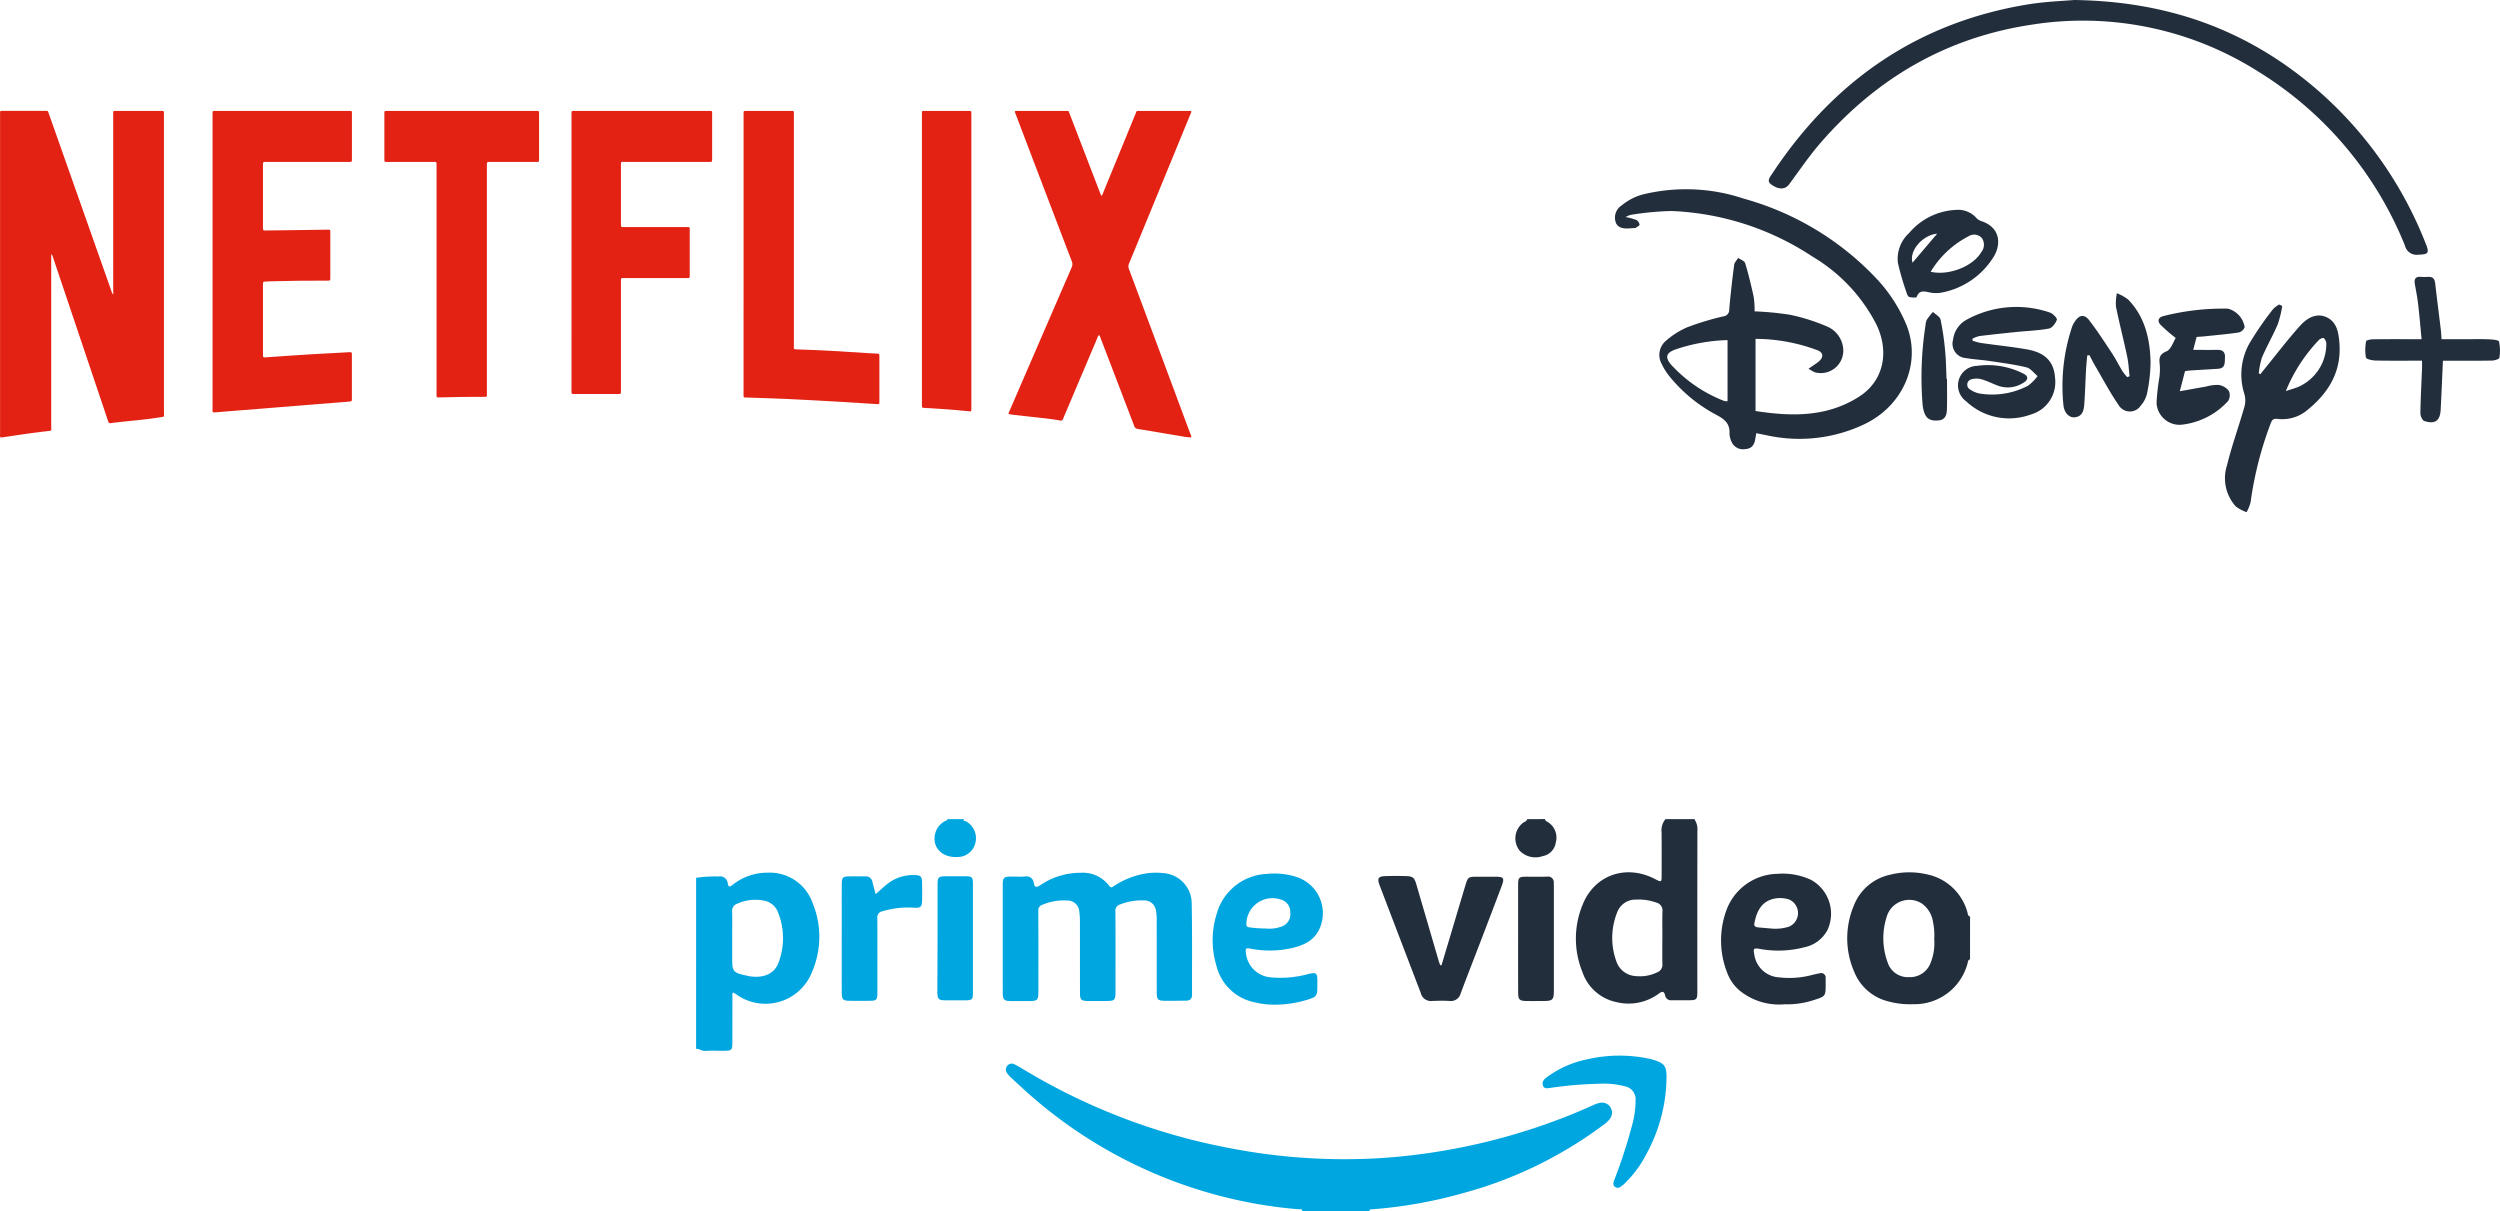 <svg xmlns="http://www.w3.org/2000/svg" width="355.54" height="172.233" viewBox="0 0 355.54 172.233">
  <g id="Grupo_60881" data-name="Grupo 60881" transform="translate(-1004.159 -5539)">
    <g id="Grupo_58491" data-name="Grupo 58491" transform="translate(1004.159 5554.767)">
      <path id="Trazado_103187" data-name="Trazado 103187" d="M2196.7,1376.146v.518q0,11.945,0,23.891c0,.683.15.622-.627.71-1.877.212-3.746.489-5.614.77-.323.048-.646.093-.959.139a.753.753,0,0,1-.074-.5q0-2.836,0-5.671,0-19.827,0-39.655c0-.733-.095-.636.639-.638q2.835-.007,5.671,0c.575,0,.47-.044.649.463q4.434,12.56,8.864,25.121a1.323,1.323,0,0,0,.269.554v-.6q0-12.459,0-24.918c0-.688-.09-.615.62-.616q2.992,0,5.983,0c.089,0,.179,0,.268,0,.333.011.334.012.343.36,0,.1,0,.208,0,.313q0,21.078,0,42.155c0,.739.165.631-.685.766-2.028.324-4.078.471-6.116.714-.236.028-.475.044-.708.092-.262.053-.365-.055-.444-.3-.43-1.315-.878-2.623-1.319-3.934l-6.53-19.412c-.037-.111-.08-.22-.12-.33Z" transform="translate(-2189.416 -1355.707)" fill="#e42214"/>
      <path id="Trazado_103188" data-name="Trazado 103188" d="M3332.593,1402.139a10.436,10.436,0,0,1-1.5-.192c-2.025-.332-4.045-.692-6.072-1.014a.624.624,0,0,1-.552-.471q-2.361-6.191-4.738-12.375a1.384,1.384,0,0,0-.251-.524,1.01,1.01,0,0,0-.242.434q-2.371,5.586-4.737,11.174a2.271,2.271,0,0,0-.117.289c-.068.253-.219.31-.468.263-.877-.165-1.764-.268-2.651-.365q-1.885-.206-3.769-.421c-.237-.027-.472-.064-.708-.091-.163-.019-.2-.1-.142-.244.046-.11.095-.218.142-.328q4.394-10.156,8.795-20.31a1.068,1.068,0,0,0,.022-.886q-3.962-10.356-7.9-20.719a2.275,2.275,0,0,1-.2-.606.764.764,0,0,1,.434-.055q3.393,0,6.786,0c.485,0,.407-.026.568.392q2.141,5.558,4.279,11.118c.069.179.142.357.224.562.189-.115.215-.3.278-.453q1.984-4.829,3.962-9.66c.214-.523.424-1.048.644-1.568.175-.414.1-.391.576-.391h7.314c.076.208-.041.345-.1.488q-2.811,6.853-5.628,13.7c-1.029,2.5-2.052,5.01-3.091,7.51a1,1,0,0,0-.013.8q4.372,11.7,8.724,23.413A.93.93,0,0,1,3332.593,1402.139Z" transform="translate(-3163.181 -1355.692)" fill="#e42214"/>
      <path id="Trazado_103189" data-name="Trazado 103189" d="M2424.847,1377.167q0-10.425,0-20.85c0-.671-.068-.6.591-.6q9.33,0,18.66,0c.634,0,.569-.074.57.575q0,3.036,0,6.072c0,.06,0,.119,0,.179-.005.425-.005.426-.452.429-.238,0-.476,0-.714,0q-5.446,0-10.892,0c-.62,0-.592-.087-.592.609q0,4.264,0,8.528c0,.089,0,.179,0,.268.012.336.013.347.361.343q2.321-.023,4.643-.056c1.384-.019,2.767-.044,4.151-.061.418-.005.423,0,.423.411q0,3.215,0,6.429c0,.407-.005.413-.424.412-2.634-.007-5.268.016-7.9.089-.312.009-.625.021-.936.046s-.3.033-.317.352c0,.074,0,.149,0,.223v9.644c0,.06,0,.119,0,.178.009.393.01.4.4.374,2.107-.141,4.214-.3,6.323-.427,1.826-.113,3.654-.2,5.481-.3.074,0,.149,0,.223,0,.15-.008.218.066.218.212,0,.1,0,.208,0,.312q0,2.969,0,5.938c0,.089-.007.179,0,.268.016.192-.081.267-.259.28-.4.031-.8.068-1.2.1-1.661.131-3.322.259-4.983.392q-3.069.246-6.138.5-2.4.194-4.8.382c-.623.05-1.245.1-1.868.153-.119.01-.238.016-.356.023-.153.01-.214-.07-.212-.215s0-.3,0-.446Z" transform="translate(-2394.619 -1355.708)" fill="#e42214"/>
      <path id="Trazado_103190" data-name="Trazado 103190" d="M2822.482,1375.831q0-9.777,0-19.555c0-.6-.065-.554.546-.554h18.883c.059,0,.119,0,.178,0,.385.007.391.007.391.4q0,3.215,0,6.429c0,.422,0,.425-.457.425q-5.937,0-11.874,0c-.7,0-.636-.1-.637.649q0,4.04,0,8.081c0,.6,0,.536.53.536q4.33,0,8.66,0c.119,0,.238.006.357,0,.174-.008.241.076.233.241,0,.089,0,.179,0,.268v6.206c0,.074-.005.149,0,.223.017.217-.052.343-.3.317a3.445,3.445,0,0,0-.357,0h-8.526c-.119,0-.238.006-.357,0-.17-.007-.245.073-.242.24,0,.134,0,.268,0,.4q0,7.545,0,15.09c0,.119,0,.238,0,.357-.008.388-.009.4-.406.4q-3.058,0-6.116,0c-.57,0-.509,0-.509-.51Q2822.481,1385.653,2822.482,1375.831Z" transform="translate(-2741.202 -1355.717)" fill="#e42214"/>
      <path id="Trazado_103191" data-name="Trazado 103191" d="M2622.594,1379.666v-15.941c0-.1,0-.208,0-.313,0-.437,0-.441-.442-.441h-6.385c-.119,0-.239-.006-.357,0-.171.007-.244-.073-.237-.24,0-.089,0-.179,0-.268q0-3.126,0-6.251c0-.075,0-.149,0-.223-.013-.181.05-.286.25-.271.089.006.179,0,.268,0h20.985c.089,0,.179.006.268,0,.177-.009.238.083.23.245,0,.074,0,.149,0,.223q0,3.148,0,6.3c0,.534.01.488-.483.488h-6.34c-.1,0-.209.007-.312,0-.208-.016-.3.071-.289.284.009.133,0,.268,0,.4q0,16.031,0,32.062c0,.763.108.663-.661.661q-2.947-.007-5.893.077c-.119,0-.238,0-.357.008-.165.009-.251-.056-.244-.231.005-.134,0-.268,0-.4Q2622.594,1387.749,2622.594,1379.666Z" transform="translate(-2560.509 -1355.712)" fill="#e42214"/>
      <path id="Trazado_103192" data-name="Trazado 103192" d="M3013.067,1376.1q0-9.913,0-19.825c0-.6-.065-.553.547-.554q3.013,0,6.027,0c.652,0,.58-.062.58.565q0,16.343,0,32.685c0,.7-.12.652.629.672,3.407.091,6.807.328,10.207.543.327.021.655.023.981.046s.333.032.343.379c0,.089,0,.179,0,.268v5.939c0,.06,0,.119,0,.179,0,.45,0,.443-.446.414-1.722-.111-3.444-.226-5.167-.324-2.555-.145-5.11-.289-7.667-.409-1.828-.085-3.658-.129-5.488-.192-.1,0-.208-.011-.312-.008-.167,0-.245-.069-.238-.24.006-.134,0-.268,0-.4Z" transform="translate(-2907.318 -1355.713)" fill="#e42214"/>
      <path id="Trazado_103193" data-name="Trazado 103193" d="M3217.645,1377.087q0,10.382,0,20.764c0,.67.049.625-.6.557-2-.208-4-.34-6.008-.449-.419-.023-.419-.026-.425-.434,0-.074,0-.149,0-.223q0-20.473,0-40.947c0-.725-.1-.638.639-.639,1.92,0,3.84,0,5.76,0,.074,0,.149,0,.223,0,.4.006.4.006.409.43,0,.119,0,.238,0,.357Z" transform="translate(-3079.499 -1355.71)" fill="#e42214"/>
    </g>
    <g id="Grupo_58492" data-name="Grupo 58492" transform="translate(1103.159 5655.489)">
      <path id="Trazado_103194" data-name="Trazado 103194" d="M2589.056,913.794c-.011-.383-.323-.245-.5-.259a63.459,63.459,0,0,1-9.211-1.418,66.044,66.044,0,0,1-28.525-14.422c-1.111-.948-2.171-1.957-3.247-2.946a2.941,2.941,0,0,1-.5-.587.817.817,0,0,1,.055-1.046.789.789,0,0,1,1.027-.179c.441.221.869.471,1.292.726a88.227,88.227,0,0,0,29.614,11.238,85.035,85.035,0,0,0,21.117,1.361,87.828,87.828,0,0,0,25.119-5.409c1.766-.657,3.5-1.381,5.218-2.158a3.346,3.346,0,0,1,.936-.3,1.381,1.381,0,0,1,1.452.67,1.413,1.413,0,0,1-.125,1.654,3.872,3.872,0,0,1-.822.771,58.932,58.932,0,0,1-20.006,9.747,65.35,65.35,0,0,1-12.775,2.289c-.183.015-.381-.022-.538.118-.017.016-.047.048-.044.051a1.255,1.255,0,0,0,.094.1Z" transform="translate(-2502.859 -858.049)" fill="#00a6df"/>
      <path id="Trazado_103195" data-name="Trazado 103195" d="M3136.427,647.179a2.609,2.609,0,0,1,.435,1.722q-.019,11.354-.009,22.708c0,1.264-.063,1.329-1.307,1.333-.779,0-1.557,0-2.336,0a.847.847,0,0,1-.939-.684c-.139-.625-.412-.616-.877-.273a7.219,7.219,0,0,1-6.044,1.222,6.489,6.489,0,0,1-4.831-4.258,12.619,12.619,0,0,1,.044-9.652c1.7-4.19,6.155-5.716,10.223-3.618.99.511.991.511.991-.594,0-2,.014-4.009-.008-6.013a2.473,2.473,0,0,1,.554-1.888Zm-4.553,16.862h.007c0-1.25-.024-2.5.01-3.749a1.126,1.126,0,0,0-.83-1.226,7.415,7.415,0,0,0-2.916-.438,2.768,2.768,0,0,0-2.67,1.76,9.754,9.754,0,0,0-.128,7.048,3.067,3.067,0,0,0,2.719,2.067,5.651,5.651,0,0,0,3.1-.541,1.131,1.131,0,0,0,.719-1.173C3131.858,666.541,3131.875,665.291,3131.875,664.041Z" transform="translate(-2994.465 -647.179)" fill="#232e3d"/>
      <path id="Trazado_103196" data-name="Trazado 103196" d="M2235.771,701.731a18.732,18.732,0,0,1,3.189-.188,1.092,1.092,0,0,1,1.305.975c.092.532.254.552.667.235a7.954,7.954,0,0,1,5.038-1.75,6.431,6.431,0,0,1,6.333,4.239,12.543,12.543,0,0,1-.008,9.778,7.112,7.112,0,0,1-10.8,3.3l-.413-.27c-.249.142-.149.376-.149.572-.006,2.192,0,4.383-.01,6.575-.006,1.036-.113,1.128-1.143,1.136-.9.007-1.8-.049-2.686.021-.5.039-.854-.345-1.325-.292Zm5.129,8.54V713.1c0,2,.1,2.115,2.074,2.549.069.015.136.039.205.052,2.046.378,3.685-.251,4.288-1.844a9.82,9.82,0,0,0-.085-7.3,2.607,2.607,0,0,0-2.021-1.588,6.208,6.208,0,0,0-3.722.436,1.053,1.053,0,0,0-.745,1.128C2240.92,707.775,2240.9,709.023,2240.9,710.271Z" transform="translate(-2235.771 -693.383)" fill="#00a6df"/>
      <path id="Trazado_103197" data-name="Trazado 103197" d="M3409.633,713.029c-.33.087-.295.4-.368.629a7.8,7.8,0,0,1-7.75,5.747,11.791,11.791,0,0,1-3.632-.432,7.006,7.006,0,0,1-4.71-4.148,11.957,11.957,0,0,1-.1-9.353,7.12,7.12,0,0,1,5.118-4.462,11.109,11.109,0,0,1,5.321-.072,7.532,7.532,0,0,1,5.727,5.313c.082.249.044.59.4.694Zm-5.091-2.889a9.021,9.021,0,0,0-.167-2.4,3.932,3.932,0,0,0-1.643-2.691,3.353,3.353,0,0,0-4.981,2.024,9.93,9.93,0,0,0,.163,6.376,3.008,3.008,0,0,0,3.025,2.106,3.121,3.121,0,0,0,3.065-1.975A7.479,7.479,0,0,0,3404.542,710.14Z" transform="translate(-3228.464 -693.08)" fill="#232e3d"/>
      <path id="Trazado_103198" data-name="Trazado 103198" d="M2479.433,647.179c-.155.313.157.244.271.307a2.7,2.7,0,0,1,1.374,3.049,2.589,2.589,0,0,1-2.558,2.035c-2.439.12-3.862-1.684-3.007-3.8a2.78,2.78,0,0,1,1.564-1.443c.018-.008.04-.049.035-.057a.675.675,0,0,0-.084-.088Z" transform="translate(-2441.359 -647.179)" fill="#00a6df"/>
      <path id="Trazado_103199" data-name="Trazado 103199" d="M3062.964,647.179c0,.2.149.282.293.362a2.589,2.589,0,0,1,1.226,2.979,2.268,2.268,0,0,1-1.844,1.92,3.12,3.12,0,0,1-3.271-.751,2.793,2.793,0,0,1,.5-4.009c.2-.144.505-.181.546-.5Z" transform="translate(-2942.231 -647.179)" fill="#232e3d"/>
      <path id="Trazado_103200" data-name="Trazado 103200" d="M2543.8,710.4q0-3.819,0-7.638c0-1.039.165-1.2,1.173-1.2.66,0,1.323.035,1.98-.01a1.036,1.036,0,0,1,1.262.923c.125.711.425.63.933.306a10.121,10.121,0,0,1,5.721-1.759,4.7,4.7,0,0,1,4.072,1.858c.263.371.464.154.7.011a11.6,11.6,0,0,1,4.713-1.8,9.126,9.126,0,0,1,2.188-.027,4.334,4.334,0,0,1,4.133,4.4c.083,4.289.033,8.58.047,12.87,0,.589-.263.873-.846.876-1.014.006-2.028.026-3.042.016-.965-.009-1.129-.18-1.131-1.184-.007-3.489,0-6.978-.008-10.467a6.259,6.259,0,0,0-.1-1.122,1.662,1.662,0,0,0-1.755-1.5,8.283,8.283,0,0,0-3.319.559.939.939,0,0,0-.694,1.05c.021,3.677.012,7.355.01,11.033,0,1.659,0,1.659-1.634,1.66-.778,0-1.557.009-2.334,0-.9-.013-1.082-.185-1.084-1.081-.009-3.395,0-6.789-.009-10.184a11.1,11.1,0,0,0-.092-1.48,1.668,1.668,0,0,0-1.647-1.544,7.961,7.961,0,0,0-3.593.6.818.818,0,0,0-.586.9c.021,3.819.013,7.638.011,11.457,0,1.206-.134,1.339-1.333,1.342-.873,0-1.746.009-2.618,0-.912-.012-1.112-.214-1.114-1.143C2543.8,715.539,2543.8,712.969,2543.8,710.4Z" transform="translate(-2500.194 -693.388)" fill="#00a6df"/>
      <path id="Trazado_103201" data-name="Trazado 103201" d="M2763.592,720.524a12.259,12.259,0,0,1-3.148-.384,6.978,6.978,0,0,1-5.233-5.122,12.52,12.52,0,0,1,.014-7.375,7.766,7.766,0,0,1,7.126-5.719,10.382,10.382,0,0,1,4.122.4,5.405,5.405,0,0,1,3.45,7.258c-.764,1.861-2.409,2.557-4.219,2.937a14.236,14.236,0,0,1-5.619.043c-.719-.136-.783-.061-.681.663a3.848,3.848,0,0,0,3.577,3.414,14.828,14.828,0,0,0,5.315-.486c1.1-.258,1.26-.132,1.259.967,0,.141,0,.283,0,.424,0,1.857-.006,1.848-1.778,2.378A16.107,16.107,0,0,1,2763.592,720.524Zm-1.388-10.84a5,5,0,0,0,2.339-.3,1.868,1.868,0,0,0,1.16-1.985,1.806,1.806,0,0,0-1.3-1.813,3.712,3.712,0,0,0-4.946,3.418c-.02.394.151.5.474.525A16.687,16.687,0,0,0,2762.2,709.684Z" transform="translate(-2681.205 -694.129)" fill="#00a6df"/>
      <path id="Trazado_103202" data-name="Trazado 103202" d="M3274.471,720.644a8.934,8.934,0,0,1-6.429-1.95,6.039,6.039,0,0,1-1.735-2.458,12.511,12.511,0,0,1-.061-9.179,7.886,7.886,0,0,1,7.193-4.965,9.474,9.474,0,0,1,4.809.882,5.5,5.5,0,0,1,2.3,7.086,4.78,4.78,0,0,1-3.283,2.474,14.633,14.633,0,0,1-6.375.232c-.854-.134-.926-.069-.763.761a3.776,3.776,0,0,0,3.537,3.29,12.5,12.5,0,0,0,4.689-.343c.366-.087.732-.182,1.1-.237a.637.637,0,0,1,.824.7c.007.283.006.566.006.848,0,1.7-.02,1.736-1.674,2.254A11.948,11.948,0,0,1,3274.471,720.644Zm-1.614-10.745a6.446,6.446,0,0,0,2.228-.3,2.1,2.1,0,0,0,0-3.853,4.091,4.091,0,0,0-1.737-.182c-2.155.257-2.886,1.846-3.207,3.578-.081.432.213.532.538.566C3271.406,709.779,3272.132,709.835,3272.857,709.9Z" transform="translate(-3119.643 -694.309)" fill="#232e3d"/>
      <path id="Trazado_103203" data-name="Trazado 103203" d="M2930.123,716.946l1.555-5.2c.627-2.1,1.246-4.2,1.884-6.3.3-.992.438-1.079,1.448-1.082q1.38,0,2.76,0c1.2,0,1.336.179.9,1.339-.978,2.6-1.974,5.2-2.969,7.8-.952,2.488-1.926,4.967-2.858,7.462a1.428,1.428,0,0,1-1.544,1.071c-.824-.052-1.644-.035-2.468-.005a1.487,1.487,0,0,1-1.663-1.142q-2.921-7.628-5.833-15.258c-.4-1.056-.231-1.329.886-1.358.943-.024,1.888-.025,2.83,0,1,.029,1.206.214,1.488,1.18q1.6,5.463,3.193,10.927c.057.2.139.384.21.575Z" transform="translate(-2824.114 -696.169)" fill="#232e3d"/>
      <path id="Trazado_103204" data-name="Trazado 103204" d="M2386.881,706.121c.571-.5,1.048-.954,1.555-1.366a5.917,5.917,0,0,1,3.993-1.348c.864.021,1.041.206,1.055,1.046s.023,1.7.006,2.544c-.018.907-.2,1.1-1.1,1.055a12.671,12.671,0,0,0-4.536.5.879.879,0,0,0-.733,1c.017,3.534.01,7.068.006,10.6,0,1.007-.121,1.125-1.143,1.137-.9.01-1.791.007-2.687,0-1.078-.008-1.235-.157-1.237-1.224q-.009-4.982,0-9.965c0-1.79-.007-3.581.005-5.371.007-1.013.134-1.129,1.151-1.138.731-.007,1.461,0,2.192,0a.929.929,0,0,1,1.012.789C2386.554,704.926,2386.708,705.469,2386.881,706.121Z" transform="translate(-2361.35 -695.446)" fill="#00a6df"/>
      <path id="Trazado_103205" data-name="Trazado 103205" d="M3094.175,888.785a56.067,56.067,0,0,0-6.9.581c-.409.044-.9.217-1.09-.339s.19-.9.571-1.183a14.515,14.515,0,0,1,5.772-2.546,20.413,20.413,0,0,1,8.839-.058c.229.053.457.116.679.19,1.38.461,1.7.839,1.72,2.3a23.178,23.178,0,0,1-2.923,11.151,15.58,15.58,0,0,1-2.968,4.019,2.979,2.979,0,0,1-.255.245c-.335.254-.686.617-1.128.345-.472-.29-.25-.758-.109-1.147a74.285,74.285,0,0,0,2.479-7.649,13.418,13.418,0,0,0,.5-3.557,1.873,1.873,0,0,0-1.544-1.994A11.753,11.753,0,0,0,3094.175,888.785Z" transform="translate(-2965.755 -851.147)" fill="#00a6df"/>
      <path id="Trazado_103206" data-name="Trazado 103206" d="M3061.536,713.757q0-3.819,0-7.638c0-1.008.127-1.126,1.156-1.13.991,0,1.981.021,2.971-.007a.805.805,0,0,1,.944.874c.011.188.013.377.013.565q0,7.355,0,14.71c0,1.386-.152,1.534-1.545,1.539-.778,0-1.557.008-2.334,0-1.017-.015-1.2-.2-1.2-1.2Q3061.53,717.611,3061.536,713.757Z" transform="translate(-2944.635 -696.798)" fill="#232e3d"/>
      <path id="Trazado_103207" data-name="Trazado 103207" d="M2483.15,713.426c0,2.543.008,5.086,0,7.629,0,1.041-.108,1.126-1.145,1.13q-1.378.006-2.756,0c-.976-.005-1.159-.175-1.158-1.154,0-2.849.025-5.7.032-8.547.006-2.284,0-4.568,0-6.852,0-.929.146-1.08,1.051-1.093q1.483-.021,2.967,0c.885.013,1,.129,1.007,1.046.01,2.613,0,5.227,0,7.84Z" transform="translate(-2443.784 -696.41)" fill="#00a6df"/>
    </g>
    <g id="Grupo_58493" data-name="Grupo 58493" transform="translate(1233.788 5539)">
      <path id="Trazado_103208" data-name="Trazado 103208" d="M3706.759,1407.536a9.448,9.448,0,0,1,1.533.414.991.991,0,0,1,.457.675c.018.12-.358.3-.559.45a.189.189,0,0,1-.1.021c-.951.039-2.1.3-2.655-.615a2.071,2.071,0,0,1,.806-2.631,7.906,7.906,0,0,1,2.838-1.494,25.817,25.817,0,0,1,14.5.567,40.853,40.853,0,0,1,19.071,11.591,21.819,21.819,0,0,1,3.981,6.195c2.283,5.429-.288,11.637-5.967,14.314a21.515,21.515,0,0,1-13.752,1.566l-1.565-.316c-.053.308-.1.568-.143.829-.137.832-.514,1.392-1.455,1.436a1.776,1.776,0,0,1-1.963-1.139,2.766,2.766,0,0,1-.25-1.1c.07-1.362-.676-2-1.811-2.6a21.619,21.619,0,0,1-6.779-5.575,8.673,8.673,0,0,1-1.029-1.65,2.632,2.632,0,0,1,.614-3.369,11.4,11.4,0,0,1,3.012-1.9,39.328,39.328,0,0,1,5.1-1.542.927.927,0,0,0,.855-1.007c.186-2.112.427-4.22.7-6.323.046-.35.375-.662.573-.992.343.248.9.433.995.755.479,1.591.872,3.21,1.219,4.835a12.71,12.71,0,0,1,.12,2.016,43.681,43.681,0,0,1,5.06.488,27.56,27.56,0,0,1,5.248,1.666,3.778,3.778,0,0,1,2.278,2.985,3.2,3.2,0,0,1-4.015,3.528,5.532,5.532,0,0,1-.9-.512c.578-.4,1-.661,1.392-.97.772-.615.76-1.316-.128-1.657a25.235,25.235,0,0,0-8.8-1.615v10.26c5.221.808,10.221.869,14.782-2.077,3.391-2.191,4.292-6.265,2.43-10.178a23.834,23.834,0,0,0-9.087-9.688,39.129,39.129,0,0,0-20.093-6.5,41.593,41.593,0,0,0-5.8.551A3.278,3.278,0,0,0,3706.759,1407.536Zm14.5,17.5a24.931,24.931,0,0,0-7.452,1.345c-1.316.482-1.471,1.155-.507,2.222a20.078,20.078,0,0,0,7.48,5.087,1.59,1.59,0,0,0,.479.035Z" transform="translate(-3705.203 -1376.667)" fill="#232e3d"/>
      <path id="Trazado_103209" data-name="Trazado 103209" d="M3855.079,1272.926c14.081.2,25.424,4.663,35.156,13.277a55.967,55.967,0,0,1,14.831,21.316c.573,1.416.423,1.574-1.06,1.636a1.71,1.71,0,0,1-1.874-1.3,51.759,51.759,0,0,0-21-24.836,46.553,46.553,0,0,0-32.144-6.574c-12.129,1.832-22.068,7.658-30.044,16.889-1.583,1.833-2.946,3.857-4.392,5.807-.55.741-1.429.793-2.508.047-.729-.5-.251-1.027.058-1.5,8.747-13.257,20.75-21.613,36.56-24.16C3851.123,1273.138,3853.636,1273.057,3855.079,1272.926Z" transform="translate(-3789.739 -1272.926)" fill="#232e3d"/>
      <path id="Trazado_103210" data-name="Trazado 103210" d="M4135.022,1483.452a15.666,15.666,0,0,1-.631,2.588c-.682,1.6-1.56,3.118-2.245,4.718a11.081,11.081,0,0,0-.46,2.273l.245.107c.146-.187.29-.377.44-.561,1.719-2.113,3.371-4.285,5.186-6.312.947-1.056,2.271-1.893,3.757-1.224s1.725,2.2,1.84,3.663c.326,4.117-1.586,7.178-4.669,9.631a5.489,5.489,0,0,1-4.152,1.167c-.541-.063-.751.115-.948.631a50.981,50.981,0,0,0-2.861,11.211,6.34,6.34,0,0,1-.566,1.429,5.6,5.6,0,0,1-1.544-.817,5.99,5.99,0,0,1-1.237-5.881c.681-2.781,1.664-5.486,2.454-8.242a3.348,3.348,0,0,0,.021-1.823,9.091,9.091,0,0,1,.671-7.178,44.129,44.129,0,0,1,3.415-4.957,3.575,3.575,0,0,1,.853-.637Zm.515,12.093c.571-.187,1.152-.346,1.71-.565a6.672,6.672,0,0,0,4.045-6.218,1.125,1.125,0,0,0-.364-.742c-.115-.082-.529.093-.69.264A23.106,23.106,0,0,0,4135.537,1495.544Z" transform="translate(-4040.081 -1439.933)" fill="#232e3d"/>
      <path id="Trazado_103211" data-name="Trazado 103211" d="M3941.492,1489.773a9.8,9.8,0,0,0,1.2.324c2.17.31,4.354.533,6.514.906,2.637.454,3.87,1.764,4.023,4.06a4.794,4.794,0,0,1-3.455,5.21,8.9,8.9,0,0,1-9.189-1.882,2.784,2.784,0,0,1,1.563-5.043,11.183,11.183,0,0,1,6.5,1.068c.818.377.831.9.06,1.348a4.062,4.062,0,0,1-3.642.392c-.765-.293-1.505-.666-2.289-.894a2.616,2.616,0,0,0-1.4-.009.787.787,0,0,0-.194,1.479,3.522,3.522,0,0,0,1.41.57,11.048,11.048,0,0,0,6.788-1.12,6.677,6.677,0,0,0,1.363-1.377c-.525-.429-.992-1.1-1.586-1.241-1.724-.417-3.5-.643-5.254-.907-1.117-.167-2.251-.219-3.363-.413a2.04,2.04,0,0,1-1.817-2.6,3.747,3.747,0,0,1,1.95-2.871,14.707,14.707,0,0,1,11.834-1c.418.135,1.053.814.979,1.023-.18.5-.667,1.165-1.126,1.251-1.506.283-3.055.328-4.585.484-1.769.179-3.537.366-5.3.583a4.4,4.4,0,0,0-.98.365Z" transform="translate(-3890.597 -1441.32)" fill="#232e3d"/>
      <path id="Trazado_103212" data-name="Trazado 103212" d="M4082.225,1490.216a22.6,22.6,0,0,1-2.188-1.906c-.437-.492-.321-1.032.447-1.214a34.456,34.456,0,0,1,9.156-1.053,3.239,3.239,0,0,1,2.385,2.638,1.221,1.221,0,0,1-.858.752c-1.59.239-3.195.375-4.795.542-.373.039-.748.058-1.179.09-.156.592-.307,1.164-.486,1.842,1.252,0,2.373.007,3.493,0,.744-.006,1.069.371,1.026,1.086s.091,1.527-.976,1.6c-1.3.087-2.6.156-3.9.239-.269.017-.535.062-.805.094l-.745,2.864c1.335-.238,2.528-.457,3.724-.663a5.853,5.853,0,0,1,1.82-.234,2.279,2.279,0,0,1,1.433.848,1.521,1.521,0,0,1-.117,1.449,10.462,10.462,0,0,1-6.725,3.37,3.282,3.282,0,0,1-3.439-3.087,29.291,29.291,0,0,1,.4-3.644,8.858,8.858,0,0,0,.057-1.782c-.085-.859-.16-1.467.935-1.923C4081.568,1491.839,4081.893,1490.725,4082.225,1490.216Z" transform="translate(-4002.428 -1442.148)" fill="#232e3d"/>
      <path id="Trazado_103213" data-name="Trazado 103213" d="M4017.985,1484.331c-.057.7-.13,1.393-.168,2.091-.089,1.644-.131,3.29-.255,4.931-.064.847-.305,1.672-1.37,1.763-.78.066-1.467-.619-1.586-1.721a26.619,26.619,0,0,1,1.232-11.158,3.21,3.21,0,0,1,.381-.727c.626-.968,1.352-1.1,2.047-.2,1.163,1.515,2.208,3.122,3.26,4.719.545.828.986,1.725,1.5,2.574a6.941,6.941,0,0,0,.661.8l.322-.122c-.106-.926-.141-1.868-.333-2.776-.5-2.38-1.115-4.736-1.6-7.12a7.167,7.167,0,0,1,.132-1.914,6.4,6.4,0,0,1,1.607.9c2.386,2.466,3.1,5.593,3.181,8.875a22.893,22.893,0,0,1-.5,4.479,3.858,3.858,0,0,1-.874,1.7,1.855,1.855,0,0,1-3.145-.015c-1.239-1.791-2.26-3.733-3.363-5.616-.291-.5-.544-1.011-.815-1.518Z" transform="translate(-3950.781 -1433.768)" fill="#232e3d"/>
      <path id="Trazado_103214" data-name="Trazado 103214" d="M4231.7,1476.043c-2.282,0-4.435.026-6.586-.02-.489-.01-1.332-.187-1.39-.434a6.254,6.254,0,0,1,.027-2.313c.021-.143.648-.273,1-.276,2.225-.025,4.45-.013,6.888-.013-.168-1.729-.3-3.381-.5-5.027-.109-.951-.3-1.892-.463-2.837-.115-.68.093-1.064.857-1a7.491,7.491,0,0,0,1.028,0c.635-.034.933.258,1.006.888.26,2.245.548,4.486.819,6.73.044.368.056.741.094,1.25h3.51c1.063,0,2.128-.033,3.188.014.518.023,1.408.091,1.471.32a5.865,5.865,0,0,1,.048,2.313c-.025.181-.669.384-1.032.391-1.954.038-3.909.018-5.862.018h-1.129c-.109,2.41-.2,4.7-.321,6.98-.083,1.564-.818,2.1-2.338,1.59-.283-.094-.552-.726-.547-1.105.029-2.089.146-4.176.229-6.263C4231.713,1476.906,4231.7,1476.564,4231.7,1476.043Z" transform="translate(-4116.879 -1424.749)" fill="#232e3d"/>
      <path id="Trazado_103215" data-name="Trazado 103215" d="M3908.877,1417.9a3.464,3.464,0,0,1,2.852,1.148,1.562,1.562,0,0,0,.675.438c2.857.929,2.876,3.483,1.655,5.28a11.11,11.11,0,0,1-7.3,4.9,4.434,4.434,0,0,1-1.532,0c-.8-.136-1.587-.492-2,.637-.043.116-.69.061-1.037-.012-.145-.031-.287-.3-.345-.485a39.766,39.766,0,0,1-1.277-4.352,4.945,4.945,0,0,1,1.6-4.269A9.245,9.245,0,0,1,3908.877,1417.9Zm-3.654,8.8c2.627.6,6.066-.805,7.208-2.807a1.645,1.645,0,0,0,.056-2.011,1.479,1.479,0,0,0-1.892-.221A13.535,13.535,0,0,0,3905.224,1426.7Zm-2.578-1.291,3.508-4.127C3904.048,1421.48,3902.134,1423.735,3902.646,1425.409Z" transform="translate(-3860.283 -1388.05)" fill="#232e3d"/>
      <path id="Trazado_103216" data-name="Trazado 103216" d="M3920.786,1497.913c0,1.437.031,2.875-.013,4.31-.024.781-.218,1.508-1.231,1.585-1.143.087-1.723-.243-2.036-1.265a4.925,4.925,0,0,1-.2-1.106,47.979,47.979,0,0,1,.421-11.156,2.258,2.258,0,0,1,.184-.794,11.5,11.5,0,0,1,.873-1.113c.375.359.991.666,1.083,1.087a38.431,38.431,0,0,1,.653,4.455c.13,1.326.14,2.664.2,4Z" transform="translate(-3873.519 -1444.012)" fill="#232e3d"/>
    </g>
  </g>
</svg>
